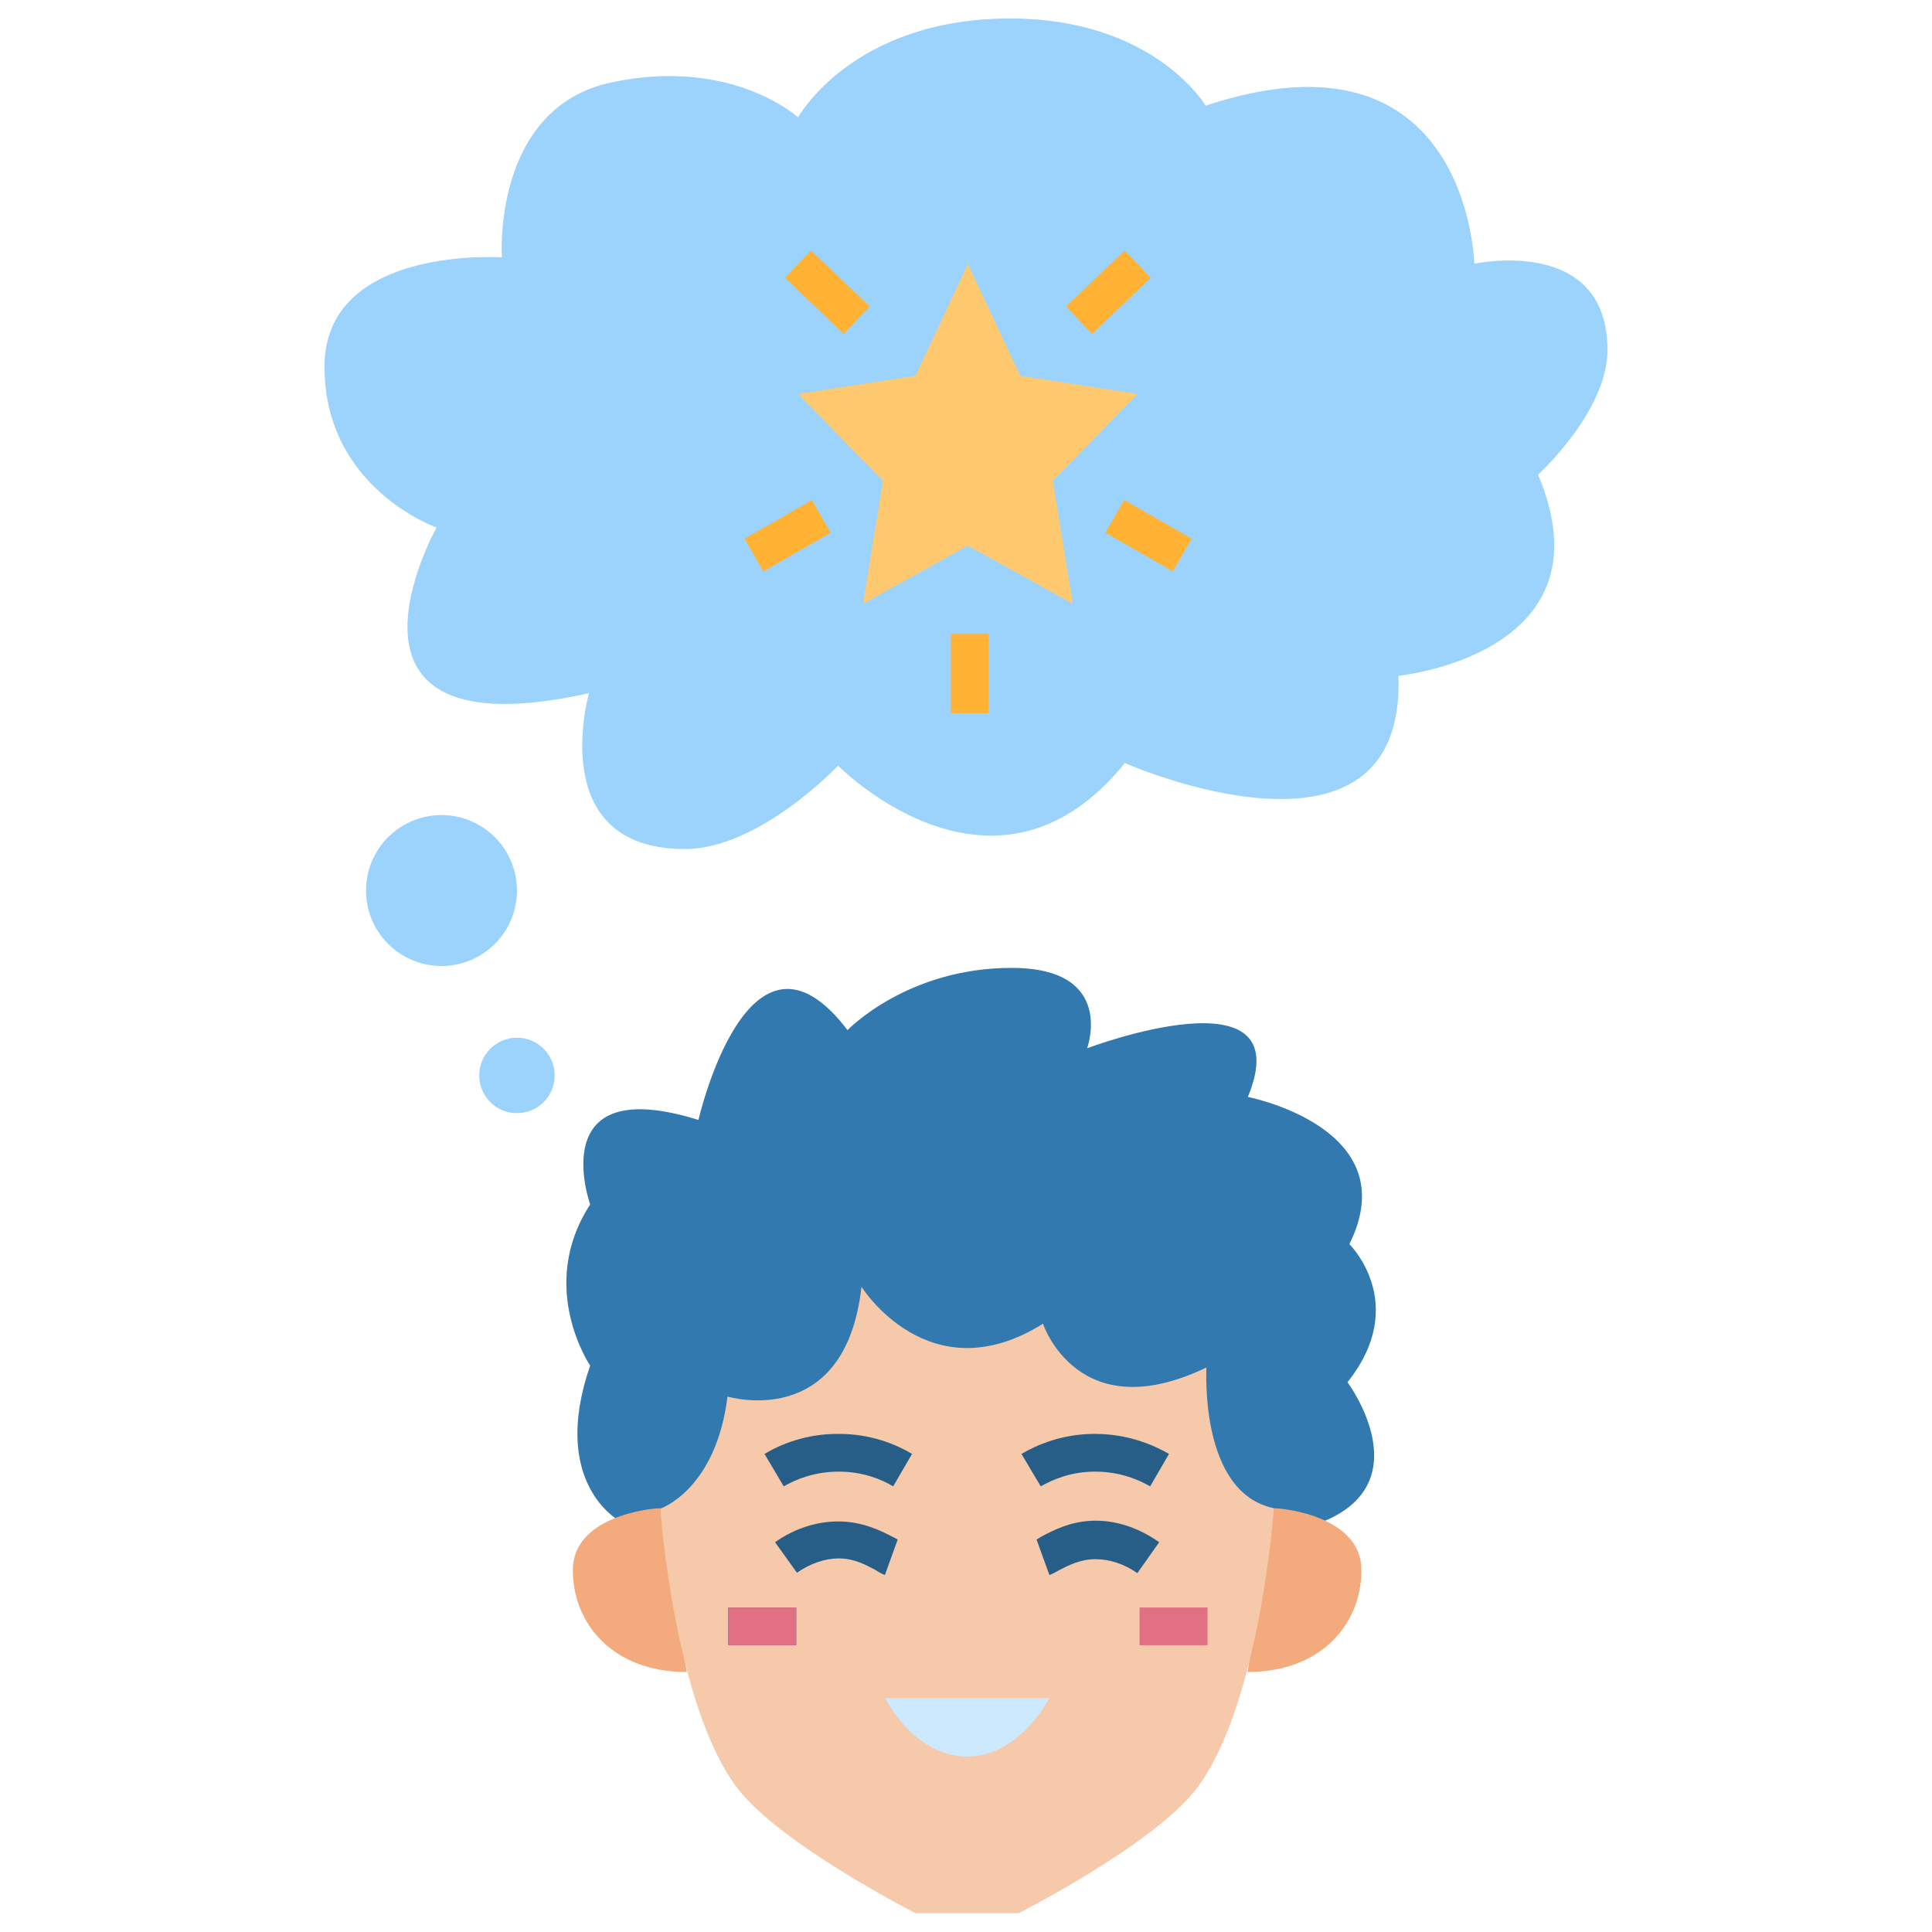 <svg id="Layer_1" enable-background="new 0 0 512 512" height="512" viewBox="0 0 512 512" width="512" xmlns="http://www.w3.org/2000/svg"><g id="XMLID_1_"><g id="XMLID_2095_"><path id="XMLID_1083_" d="m164.1 403s-18.5-9.9-7.7-41.1c0 0-14.2-20.9 0-42.7 0 0-12.6-35.3 28.7-22.4 0 0 13.3-58.3 39.5-23.8 0 0 15.7-16.5 43.5-16.5s20 21.3 20 21.3 56.8-21.5 42.6 12.9c0 0 42.2 8.2 26.9 39 0 0 16.1 15.8-.5 36.6 0 0 19.3 25.9-5.9 36.7" fill="#3279af"/><path id="XMLID_1093_" d="m175 399.7c-3 0-23.2 2.3-23.2 16.4 0 14 10.4 27 30.2 27" fill="#f3ab7d"/><path id="XMLID_1092_" d="m337.6 399.7c3 0 23.2 2.3 23.2 16.4 0 14-10.4 27-30.2 27" fill="#f3ab7d"/><path id="XMLID_1085_" d="m337.6 399.7s-3.7 52.2-20.5 74.3c-11.3 14.8-47.1 33-47.1 33h-27.4s-35.7-18.2-47.1-33c-16.9-22.1-20.5-74.2-20.5-74.2s14.7-4.9 17.8-29.7c0 0 31.2 9.4 35.5-29.1 0 0 17.9 28.7 48.1 9.8 0 0 9.2 28 43.3 11.6.1 0-2.1 33.1 17.9 37.3z" fill="#f6c9aa"/><g fill="#9cd3fc"><circle id="XMLID_1121_" cx="117" cy="236" r="20"/><circle id="XMLID_1120_" cx="137" cy="285" r="10"/><path id="XMLID_1119_" d="m370.6 179.1s57.1-5.7 37-53.3c0 0 18.4-16.8 18.4-33 0-30.6-35.3-22.9-35.3-22.9s-1.4-65-71.2-41.9c0 0-13.6-23.1-51.8-23.1-41.8 0-56.2 26.2-56.2 26.2s-17.4-16-49.3-9.3-29.2 46.4-29.2 46.4-47-3.2-47 29 29.7 42.6 29.7 42.6-33.9 60.4 40.4 43.9c0 0-11.9 41.3 25.4 41.3 19.8 0 40.6-22.1 40.6-22.1s41.4 42.2 76-.7c0 .1 74.5 32.7 72.5-23.1z"/></g><path id="XMLID_1118_" d="m256.5 144.6-27.8 15.4 5.3-32.6-22.5-23 31.1-4.8 13.9-29.6 13.9 29.6 31.1 4.8-22.5 23 5.3 32.6z" fill="#ffc96f"/><g id="XMLID_1117_"><path id="XMLID_2486_" d="m203.7 131.6h10v20.6h-10z" fill="#ffb234" transform="matrix(.497 .868 -.868 .497 228.164 -109.7)"/></g><g id="XMLID_1116_"><path id="XMLID_2485_" d="m252 168h10v21h-10z" fill="#ffb234"/></g><g id="XMLID_1115_"><path id="XMLID_2484_" d="m208.5 72.4h21.5v10h-21.5z" fill="#ffb234" transform="matrix(.724 .69 -.69 .724 113.923 -129.898)"/></g><g id="XMLID_1114_"><path id="XMLID_2483_" d="m294 136.9h20.6v10h-20.6z" fill="#ffb234" transform="matrix(.868 .497 -.497 .868 110.752 -132.451)"/></g><g id="XMLID_1113_"><path id="XMLID_2482_" d="m288.7 66.7h10v21.5h-10z" fill="#ffb234" transform="matrix(.69 .724 -.724 .69 147.154 -188.648)"/></g><g id="XMLID_1091_"><path id="XMLID_2398_" d="m236.7 393.9c-3-1.8-8-3.9-14.3-3.9-.1 0-.1 0-.2 0-6.4 0-11.4 2.1-14.5 3.9l-5.1-8.6c4.2-2.5 11-5.4 19.8-5.3 8.6 0 15.3 2.9 19.3 5.3z" fill="#275e87"/></g><g id="XMLID_1090_"><path id="XMLID_2397_" d="m234.5 417.4c-.8-.3-1.7-.8-2.6-1.4-2.3-1.2-5.5-3-9.5-3h-.1c-3.8 0-7.7 1.4-11.1 3.8l-5.8-8.1c5.1-3.6 10.9-5.5 16.8-5.5 6.6 0 11.7 2.7 14.4 4.1.5.2 1.1.6 1.3.7z" fill="#275e87"/></g><g id="XMLID_1089_"><path id="XMLID_2396_" d="m304.8 393.9c-3.1-1.8-8.1-3.9-14.5-3.9-.1 0-.1 0-.2 0-6.4 0-11.3 2.2-14.3 3.9l-5.1-8.6c4.1-2.4 10.8-5.3 19.3-5.3h.2c8.7 0 15.4 2.9 19.6 5.3z" fill="#275e87"/></g><g id="XMLID_1088_"><path id="XMLID_2395_" d="m278.1 417.4-3.4-9.4c.2-.1.8-.5 1.3-.8 2.7-1.4 7.7-4.2 14.2-4.2h.2c5.9 0 11.7 2.1 16.8 5.7l-5.8 8.2c-3.4-2.4-7.3-3.7-11.1-3.7-4.1 0-7.2 1.7-9.6 2.9-.9.5-1.7 1-2.6 1.3z" fill="#275e87"/></g><g id="XMLID_1087_"><path id="XMLID_2394_" d="m193 426h18v10h-18z" fill="#275e87"/></g><g id="XMLID_1086_"><path id="XMLID_2393_" d="m193 426h18v10h-18z" fill="#e17084"/></g><g id="XMLID_1084_"><path id="XMLID_2392_" d="m302 426h18v10h-18z" fill="#e17084"/></g><path id="XMLID_1082_" d="m278 450c-.9 2-8.5 15.3-21.4 15.5-13.3.2-21.1-13.5-22-15.5z" fill="#cde9fe"/></g></g></svg>
